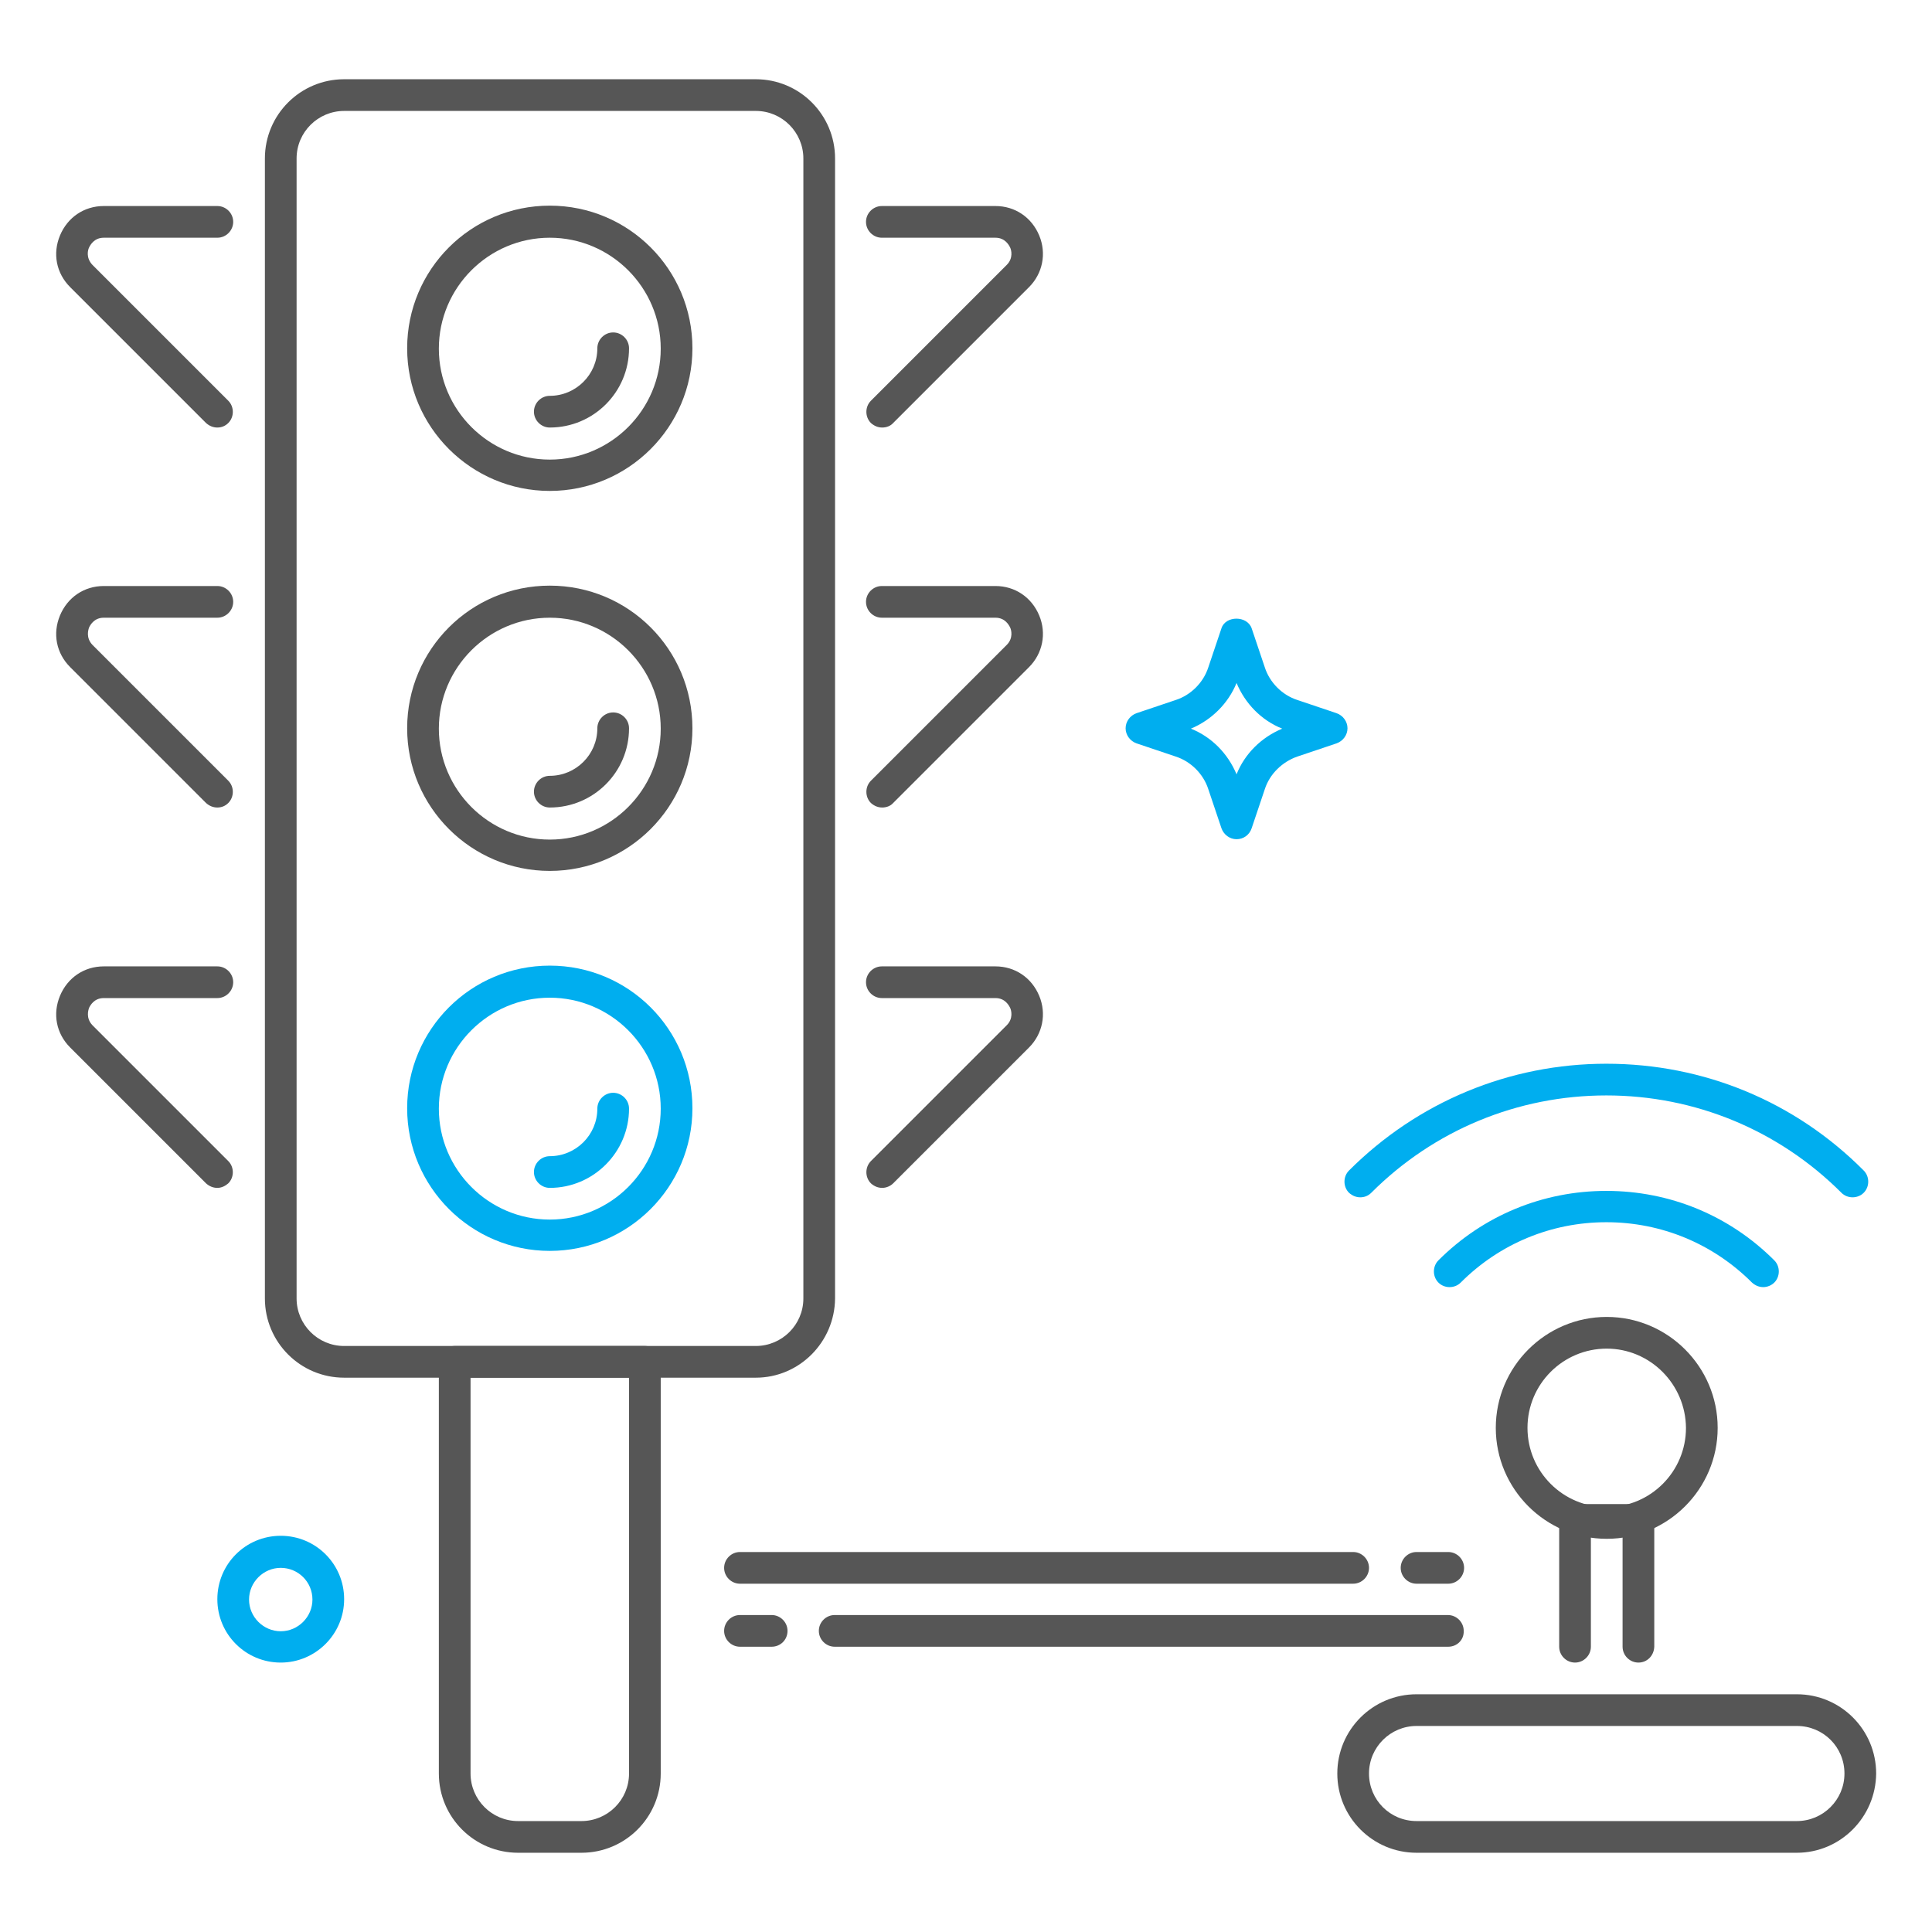 <?xml version="1.0" encoding="utf-8"?>
<!-- Generator: Adobe Illustrator 22.1.0, SVG Export Plug-In . SVG Version: 6.00 Build 0)  -->
<svg version="1.1" id="Layer_1" xmlns="http://www.w3.org/2000/svg" xmlns:xlink="http://www.w3.org/1999/xlink" x="0px" y="0px"
	 viewBox="0 0 512 512" style="enable-background:new 0 0 512 512;" xml:space="preserve">
<style type="text/css">
	.st0{fill:#565656;}
	.st1{fill:#00AEEF;}
</style>
<g id="Traffic_Control">
	<g>
		<g>
			<path class="st0" d="M200.3,365.1H91.2c-11.6,0-21-9.4-21-21V42c0-11.6,9.4-21,21-21h109.1c11.6,0,21,9.4,21,21v302.1
				C221.2,355.7,211.8,365.1,200.3,365.1z M91.2,29.4c-6.9,0-12.6,5.6-12.6,12.6v302.1c0,6.9,5.6,12.6,12.6,12.6h109.1
				c6.9,0,12.6-5.6,12.6-12.6V42c0-6.9-5.6-12.6-12.6-12.6H91.2z"/>
			<path class="st0" d="M57.6,113.3c-1.1,0-2.1-0.4-3-1.2l-36-36c-3.7-3.7-4.7-8.9-2.7-13.7c2-4.8,6.4-7.8,11.6-7.8h30.1
				c2.3,0,4.2,1.9,4.2,4.2c0,2.3-1.9,4.2-4.2,4.2H27.5c-2.6,0-3.6,2-3.9,2.6s-0.9,2.7,0.9,4.6l36,36c1.6,1.6,1.6,4.3,0,5.9
				C59.7,112.9,58.7,113.3,57.6,113.3z"/>
			<path class="st0" d="M57.6,214c-1.1,0-2.1-0.4-3-1.2l-36-36c-3.7-3.7-4.7-8.9-2.7-13.7c2-4.8,6.4-7.8,11.6-7.8h30.1
				c2.3,0,4.2,1.9,4.2,4.2c0,2.3-1.9,4.2-4.2,4.2H27.5c-2.6,0-3.6,2-3.9,2.6c-0.2,0.6-0.9,2.7,0.9,4.6l36,36c1.6,1.6,1.6,4.3,0,5.9
				C59.7,213.6,58.7,214,57.6,214z"/>
			<path class="st0" d="M57.6,314.8c-1.1,0-2.1-0.4-3-1.2l-36-36c-3.7-3.7-4.7-8.9-2.7-13.7c2-4.8,6.4-7.8,11.6-7.8h30.1
				c2.3,0,4.2,1.9,4.2,4.2c0,2.3-1.9,4.2-4.2,4.2H27.5c-2.6,0-3.6,2-3.9,2.6c-0.2,0.6-0.9,2.7,0.9,4.6l36,36c1.6,1.6,1.6,4.3,0,5.9
				C59.7,314.3,58.7,314.8,57.6,314.8z"/>
			<path class="st0" d="M233.8,113.3c-1.1,0-2.1-0.4-3-1.2c-1.6-1.6-1.6-4.3,0-5.9l36-36c1.8-1.8,1.2-4,0.9-4.6
				c-0.3-0.6-1.3-2.6-3.9-2.6h-30.1c-2.3,0-4.2-1.9-4.2-4.2c0-2.3,1.9-4.2,4.2-4.2h30.1c5.2,0,9.6,3,11.6,7.8
				c2,4.8,0.9,10.1-2.7,13.7l-36,36C236,112.9,234.9,113.3,233.8,113.3z"/>
			<path class="st0" d="M233.8,214c-1.1,0-2.1-0.4-3-1.2c-1.6-1.6-1.6-4.3,0-5.9l36-36c1.8-1.8,1.2-4,0.9-4.6
				c-0.3-0.6-1.3-2.6-3.9-2.6h-30.1c-2.3,0-4.2-1.9-4.2-4.2c0-2.3,1.9-4.2,4.2-4.2h30.1c5.2,0,9.6,3,11.6,7.8
				c2,4.8,0.9,10.1-2.7,13.7l-36,36C236,213.6,234.9,214,233.8,214z"/>
			<path class="st0" d="M233.8,314.8c-1.1,0-2.1-0.4-3-1.2c-1.6-1.6-1.6-4.3,0-5.9l36-36c1.8-1.8,1.2-4,0.9-4.6
				c-0.3-0.6-1.3-2.6-3.9-2.6h-30.1c-2.3,0-4.2-1.9-4.2-4.2c0-2.3,1.9-4.2,4.2-4.2h30.1c5.2,0,9.6,3,11.6,7.8
				c2,4.8,0.9,10.1-2.7,13.7l-36,36C236,314.3,234.9,314.8,233.8,314.8z"/>
			<path class="st0" d="M145.7,130.1c-20.8,0-37.8-16.9-37.8-37.8s16.9-37.8,37.8-37.8s37.8,16.9,37.8,37.8S166.5,130.1,145.7,130.1
				z M145.7,63c-16.2,0-29.4,13.2-29.4,29.4s13.2,29.4,29.4,29.4s29.4-13.2,29.4-29.4S161.9,63,145.7,63z"/>
			<path class="st0" d="M145.7,113.3c-2.3,0-4.2-1.9-4.2-4.2s1.9-4.2,4.2-4.2c6.9,0,12.6-5.6,12.6-12.6c0-2.3,1.9-4.2,4.2-4.2
				c2.3,0,4.2,1.9,4.2,4.2C166.7,103.9,157.3,113.3,145.7,113.3z"/>
			<path class="st0" d="M145.7,230.8c-20.8,0-37.8-16.9-37.8-37.8s16.9-37.8,37.8-37.8s37.8,16.9,37.8,37.8S166.5,230.8,145.7,230.8
				z M145.7,163.7c-16.2,0-29.4,13.2-29.4,29.4s13.2,29.4,29.4,29.4s29.4-13.2,29.4-29.4S161.9,163.7,145.7,163.7z"/>
			<path class="st0" d="M145.7,214c-2.3,0-4.2-1.9-4.2-4.2c0-2.3,1.9-4.2,4.2-4.2c6.9,0,12.6-5.6,12.6-12.6c0-2.3,1.9-4.2,4.2-4.2
				c2.3,0,4.2,1.9,4.2,4.2C166.7,204.6,157.3,214,145.7,214z"/>
			<path class="st1" d="M145.7,331.5c-20.8,0-37.8-16.9-37.8-37.8s16.9-37.8,37.8-37.8s37.8,16.9,37.8,37.8S166.5,331.5,145.7,331.5
				z M145.7,264.4c-16.2,0-29.4,13.2-29.4,29.4s13.2,29.4,29.4,29.4s29.4-13.2,29.4-29.4S161.9,264.4,145.7,264.4z"/>
			<path class="st1" d="M145.7,314.8c-2.3,0-4.2-1.9-4.2-4.2c0-2.3,1.9-4.2,4.2-4.2c6.9,0,12.6-5.6,12.6-12.6c0-2.3,1.9-4.2,4.2-4.2
				c2.3,0,4.2,1.9,4.2,4.2C166.7,305.3,157.3,314.8,145.7,314.8z"/>
			<path class="st0" d="M154.1,491h-16.8c-11.6,0-21-9.4-21-21V360.9c0-2.3,1.9-4.2,4.2-4.2h50.4c2.3,0,4.2,1.9,4.2,4.2V470
				C175.1,481.6,165.7,491,154.1,491z M124.7,365.1V470c0,6.9,5.6,12.6,12.6,12.6h16.8c6.9,0,12.6-5.6,12.6-12.6V365.1H124.7z"/>
		</g>
		<path class="st1" d="M327.7,222.4L327.7,222.4c-1.8,0-3.4-1.2-4-2.9l-3.5-10.4c-1.3-4-4.6-7.3-8.6-8.6l-10.4-3.5
			c-1.7-0.6-2.9-2.2-2.9-4s1.2-3.4,2.9-4l10.4-3.5c4-1.3,7.3-4.6,8.6-8.6l3.5-10.4c1.1-3.4,6.8-3.4,8,0l3.5,10.4
			c1.3,4,4.6,7.3,8.6,8.6l10.4,3.5c1.7,0.6,2.9,2.2,2.9,4s-1.2,3.4-2.9,4l-10.4,3.5c-4,1.4-7.3,4.6-8.6,8.6l-3.5,10.4
			C331.1,221.3,329.5,222.4,327.7,222.4z M315.6,193.1c5.5,2.2,9.8,6.6,12.1,12.1c2.2-5.5,6.6-9.8,12.1-12.1
			c-5.5-2.2-9.8-6.6-12.1-12.1C325.5,186.4,321.1,190.8,315.6,193.1z"/>
		<g>
			<g>
				<path class="st0" d="M383.8,419.7h-8.4c-2.3,0-4.2-1.9-4.2-4.2c0-2.3,1.9-4.2,4.2-4.2h8.4c2.3,0,4.2,1.9,4.2,4.2
					C388,417.8,386.1,419.7,383.8,419.7z"/>
				<path class="st0" d="M358.6,419.7H196.1c-2.3,0-4.2-1.9-4.2-4.2c0-2.3,1.9-4.2,4.2-4.2h162.5c2.3,0,4.2,1.9,4.2,4.2
					C362.8,417.8,360.9,419.7,358.6,419.7z"/>
			</g>
			<g>
				<path class="st0" d="M204.5,436.4h-8.4c-2.3,0-4.2-1.9-4.2-4.2c0-2.3,1.9-4.2,4.2-4.2h8.4c2.3,0,4.2,1.9,4.2,4.2
					C208.7,434.6,206.8,436.4,204.5,436.4z"/>
				<path class="st0" d="M383.8,436.4H221.2c-2.3,0-4.2-1.9-4.2-4.2c0-2.3,1.9-4.2,4.2-4.2h162.5c2.3,0,4.2,1.9,4.2,4.2
					C388,434.6,386.1,436.4,383.8,436.4z"/>
			</g>
		</g>
		<path class="st1" d="M74.4,440.6c-9.3,0-16.8-7.5-16.8-16.8c0-9.3,7.5-16.8,16.8-16.8s16.8,7.5,16.8,16.8
			C91.2,433.1,83.6,440.6,74.4,440.6z M74.4,415.5c-4.6,0-8.4,3.8-8.4,8.4c0,4.6,3.8,8.4,8.4,8.4c4.6,0,8.4-3.8,8.4-8.4
			C82.8,419.2,79,415.5,74.4,415.5z"/>
		<g>
			<path class="st0" d="M434.2,440.6c-2.3,0-4.2-1.9-4.2-4.2v-29.4h-8.4v29.4c0,2.3-1.9,4.2-4.2,4.2c-2.3,0-4.2-1.9-4.2-4.2v-33.6
				c0-2.3,1.9-4.2,4.2-4.2h16.8c2.3,0,4.2,1.9,4.2,4.2v33.6C438.3,438.8,436.5,440.6,434.2,440.6z"/>
			<path class="st0" d="M425.8,407.8c-16.2,0-29.4-13.2-29.4-29.4s13.2-29.4,29.4-29.4c16.2,0,29.4,13.2,29.4,29.4
				S442,407.8,425.8,407.8z M425.8,357.4c-11.6,0-21,9.4-21,21c0,11.6,9.4,21,21,21c11.6,0,21-9.4,21-21
				C446.7,366.8,437.3,357.4,425.8,357.4z"/>
			<path class="st0" d="M476.2,491H375.4c-11.6,0-21-9.4-21-21c0-11.6,9.4-21,21-21h100.8c11.6,0,21,9.4,21,21
				C497.1,481.6,487.7,491,476.2,491z M375.4,457.4c-6.9,0-12.6,5.6-12.6,12.6s5.6,12.6,12.6,12.6h100.8c6.9,0,12.6-5.6,12.6-12.6
				s-5.6-12.6-12.6-12.6H375.4z"/>
			<g>
				<path class="st1" d="M360.5,317.3c-1.1,0-2.1-0.4-3-1.2c-1.6-1.6-1.6-4.3,0-5.9c18.2-18.2,42.5-28.3,68.2-28.3
					c25.8,0,50,10,68.2,28.3c1.6,1.6,1.6,4.3,0,5.9c-1.6,1.6-4.3,1.6-5.9,0c-16.6-16.6-38.8-25.8-62.3-25.8
					c-23.5,0-45.7,9.2-62.3,25.8C362.6,316.9,361.6,317.3,360.5,317.3z"/>
				<path class="st1" d="M467.3,341.1c-1.1,0-2.1-0.4-3-1.2c-10.3-10.3-24-16-38.6-16c-14.6,0-28.3,5.7-38.6,16
					c-1.6,1.6-4.3,1.6-5.9,0c-1.6-1.6-1.6-4.3,0-5.9c11.9-11.9,27.7-18.4,44.5-18.4c16.8,0,32.6,6.5,44.5,18.4
					c1.6,1.6,1.6,4.3,0,5.9C469.5,340.6,468.4,341.1,467.3,341.1z"/>
			</g>
		</g>
	</g>
</g>
</svg>
